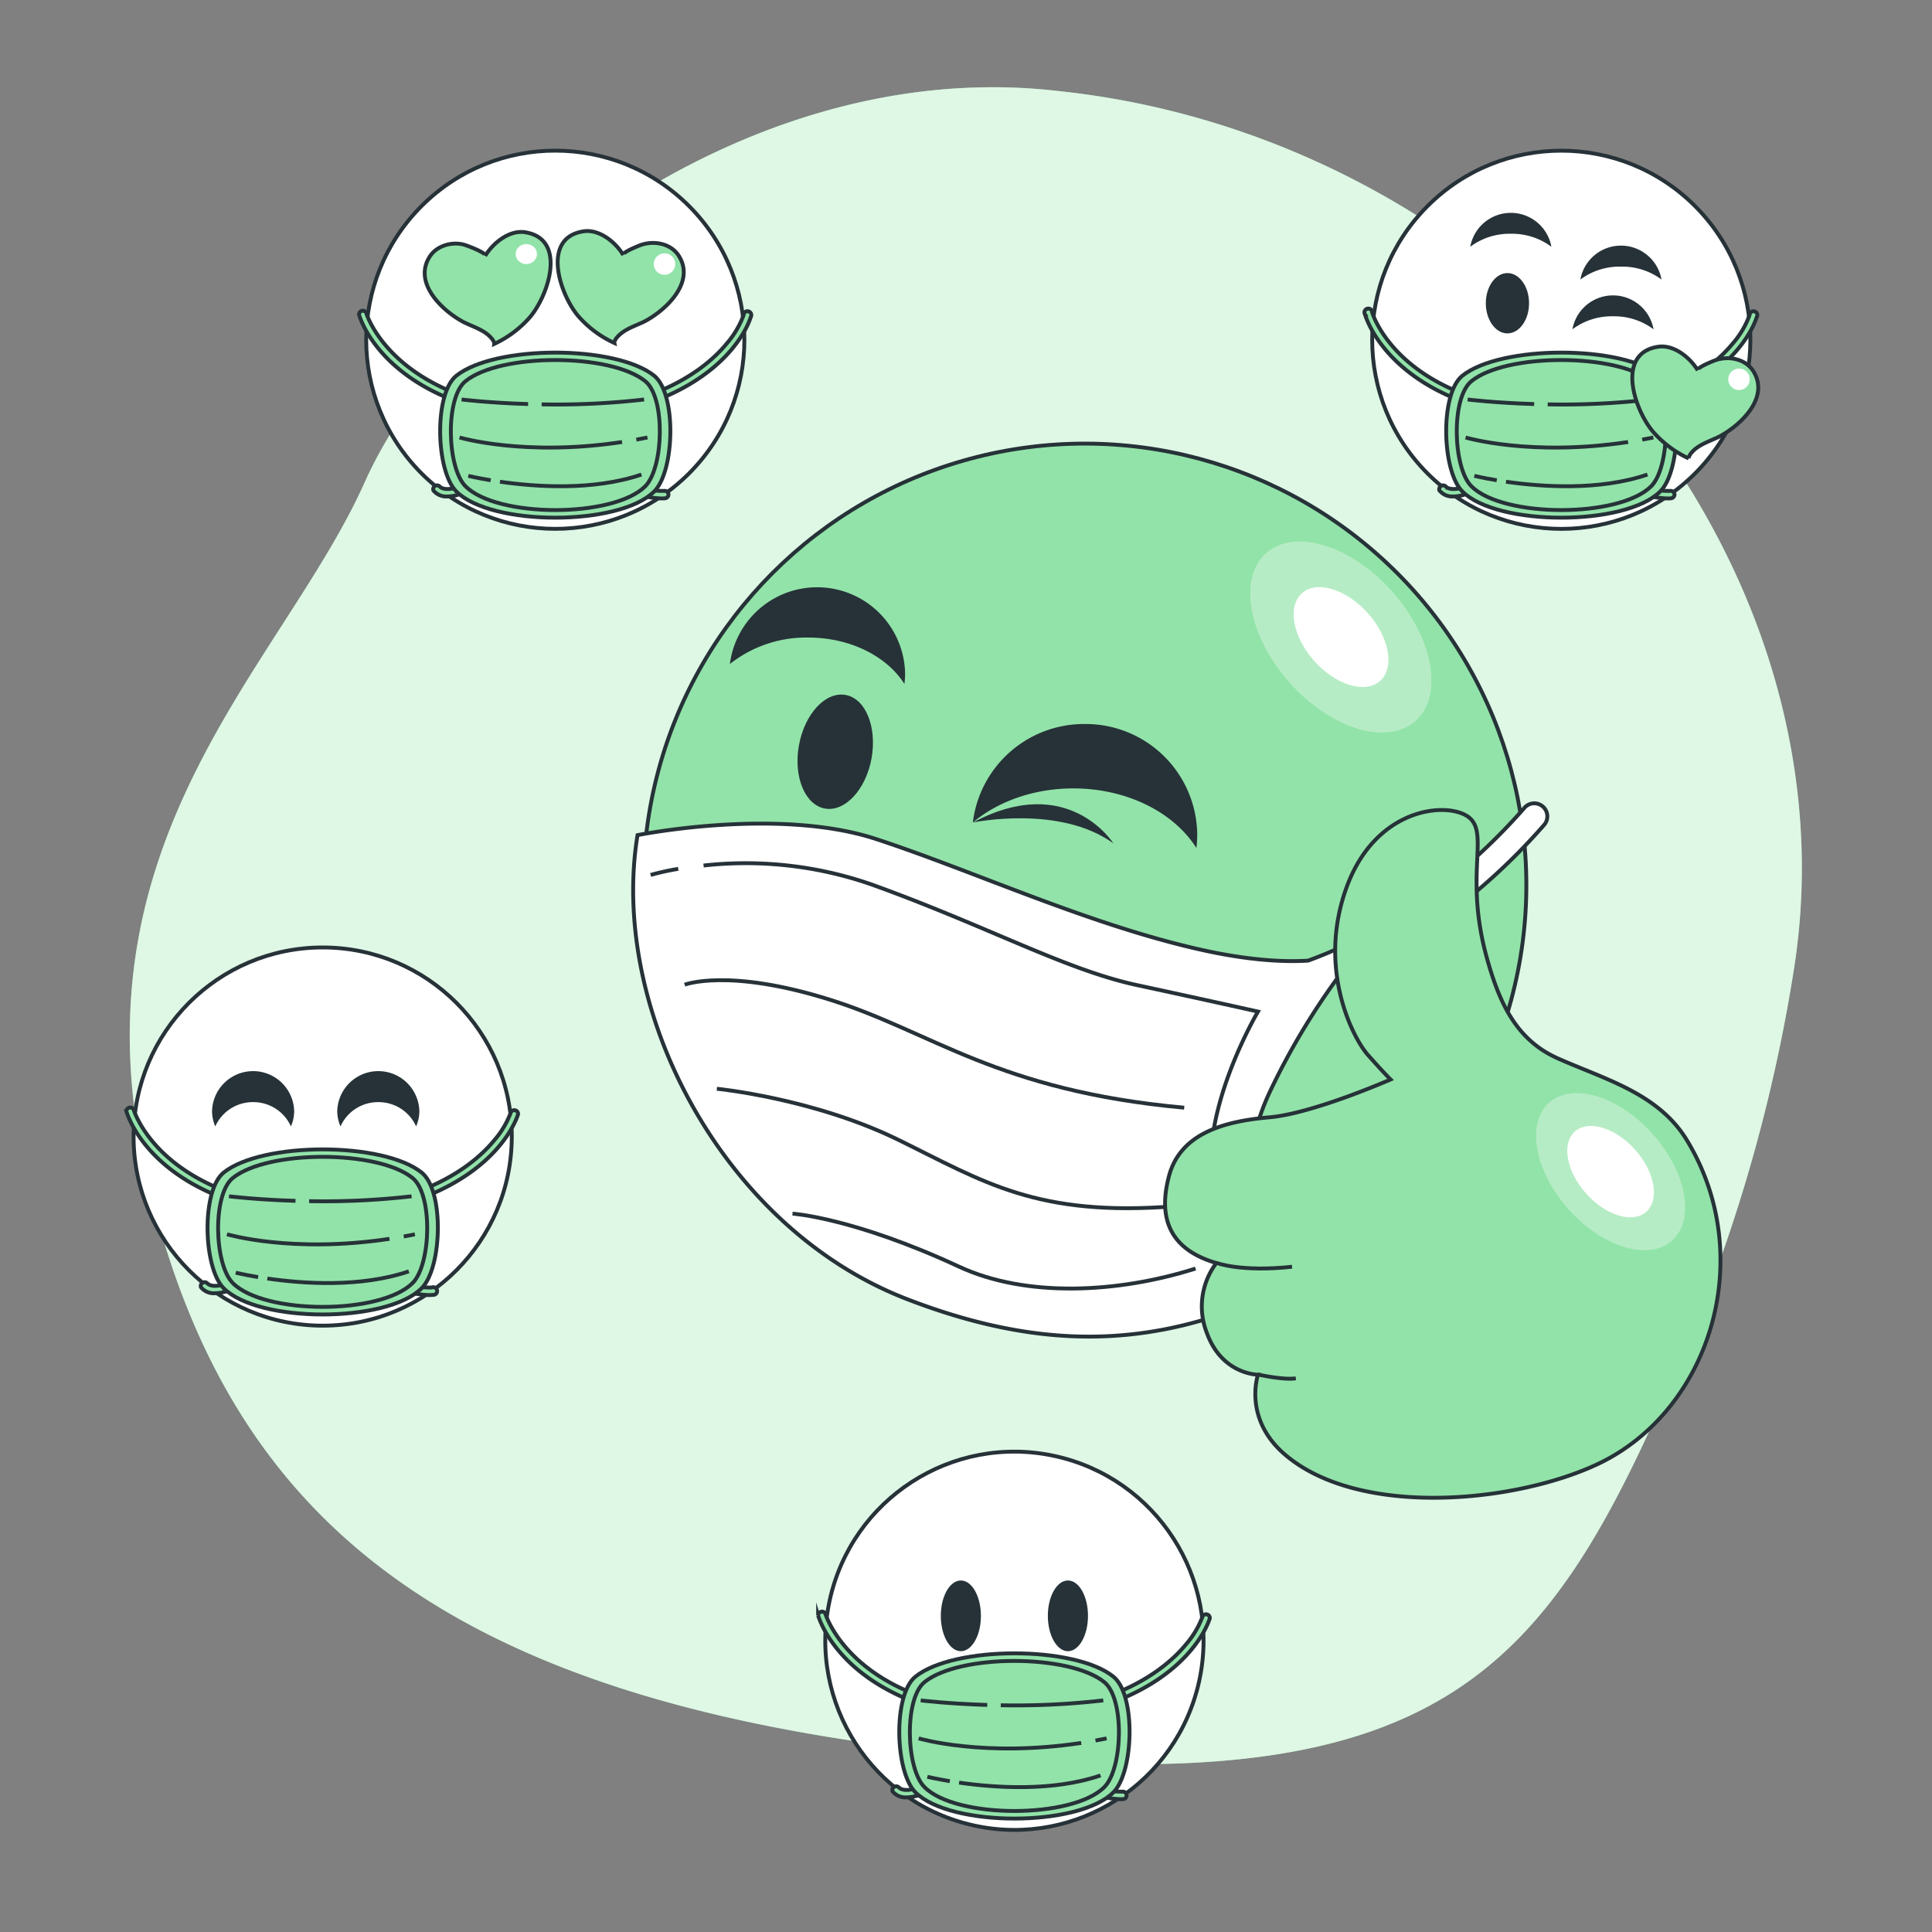 <svg xmlns="http://www.w3.org/2000/svg" viewBox="0 0 500 500"><rect x="0" y="0" width="500" height="500" fill="#808080" stroke="none"/><g id="background-simple"><path d="M464.31,250.58C480.93,144.25,392.23,37.07,275.75,23.76c-1.44-.17-2.9-.32-4.35-.47-81.38-8.08-155.77,54.08-177,101.5s-76.94,92.52-56.31,180.4S114.74,439.9,246.16,453.76,401.82,430,436.71,347.92A420.1,420.1,0,0,0,464.31,250.58Z" style="fill:#92E3A9"></path><path d="M464.31,250.58C480.93,144.25,392.23,37.07,275.75,23.76c-1.44-.17-2.9-.32-4.35-.47-81.38-8.08-155.77,54.08-177,101.5s-76.94,92.52-56.31,180.4S114.74,439.9,246.16,453.76,401.82,430,436.71,347.92A420.1,420.1,0,0,0,464.31,250.58Z" style="fill:#fff;opacity:0.7"></path></g><g id="emoji-5"><circle cx="404.06" cy="87.93" r="48.94" transform="translate(56.17 311.47) rotate(-45)" style="fill:#fff;stroke:#263238;stroke-miterlimit:10"></circle><path d="M378.92,104a.83.83,0,0,1-.34-.07c-21.06-7.85-25.15-22-25.31-22.55a1,1,0,1,1,1.85-.51c.05.19,4.09,13.79,24.13,21.27a1,1,0,0,1-.33,1.86Z" style="fill:#92E3A9;stroke:#263238;stroke-miterlimit:10"></path><path d="M429,104a1,1,0,0,1-.34-1.86c10.51-3.92,16.51-9.31,19.69-13.14a23.68,23.68,0,0,0,4.44-7.44,1,1,0,1,1,1.84.53c-.16.57-4.24,14-25.29,21.84A.86.86,0,0,1,429,104Z" style="fill:#92E3A9;stroke:#263238;stroke-miterlimit:10"></path><path d="M376.2,128.48a4.27,4.27,0,0,1-3.69-1.57,1,1,0,0,1,1.6-1.06c.06.08,1,1.26,4.07.4a1,1,0,0,1,1.18.67,1,1,0,0,1-.66,1.18A9.27,9.27,0,0,1,376.2,128.48Z" style="fill:#92E3A9;stroke:#263238;stroke-miterlimit:10"></path><path d="M431.58,129a23.9,23.9,0,0,1-5-.7.94.94,0,0,1-.7-1.16,1,1,0,0,1,1.16-.7,18.41,18.41,0,0,0,5.25.6,1,1,0,0,1,1.07.84,1,1,0,0,1-.83,1.07A7.49,7.49,0,0,1,431.58,129Z" style="fill:#92E3A9;stroke:#263238;stroke-miterlimit:10"></path><path d="M429.68,127.18c-9.06,9.06-42.18,9.06-51.24,0-5.29-5.29-5.82-25.23,0-29.93,10-8,41.28-8,51.24,0C435.5,102,435,121.89,429.68,127.18Z" style="fill:#92E3A9;stroke:#263238;stroke-miterlimit:10"></path><path d="M427.33,125.84c-8.23,8.22-38.31,8.22-46.54,0-4.8-4.81-5.28-22.91,0-27.18,9-7.31,37.49-7.31,46.54,0C432.61,102.93,432.13,121,427.33,125.84Z" style="fill:#92E3A9;stroke:#263238;stroke-miterlimit:10"></path><path d="M400.54,104.65a198.39,198.39,0,0,0,26.51-1.26" style="fill:none;stroke:#263238;stroke-miterlimit:10"></path><path d="M379.82,103.39s7,.87,17.22,1.18" style="fill:none;stroke:#263238;stroke-miterlimit:10"></path><path d="M425,113.78c.95-.18,1.91-.36,2.88-.56" style="fill:none;stroke:#263238;stroke-miterlimit:10"></path><path d="M379.29,113.22s16.76,5,42.06,1.17" style="fill:none;stroke:#263238;stroke-miterlimit:10"></path><path d="M389.75,124.67c9.08,1.31,24.12,2.41,36.61-1.86" style="fill:none;stroke:#263238;stroke-miterlimit:10"></path><path d="M381.56,123.15s2.2.55,5.8,1.14" style="fill:none;stroke:#263238;stroke-miterlimit:10"></path><path d="M417.44,81.86a17,17,0,0,1,10.5,3.36,10.67,10.67,0,0,0-21,0A17,17,0,0,1,417.44,81.86Z" style="fill:#263238"></path><path d="M391,60.5a17,17,0,0,1,10.5,3.36,10.67,10.67,0,0,0-21,0A17,17,0,0,1,391,60.5Z" style="fill:#263238"></path><path d="M419.46,69A17.05,17.05,0,0,1,430,72.34a10.67,10.67,0,0,0-21,0A17,17,0,0,1,419.46,69Z" style="fill:#263238"></path><path d="M395.72,78.48c0,4.3-2.51,7.8-5.6,7.8s-5.59-3.5-5.59-7.8,2.5-7.81,5.59-7.81S395.72,74.17,395.72,78.48Z" style="fill:#263238"></path><path d="M439.38,95.84c-.36-.68,4-2.41,4.47-2.58,3.45-1.24,7.89-.44,9.94,2.85,4.27,6.85-3.4,14-8.83,16.87-2,1-4.58,1.81-6.32,3.3s-1.61,2.36-1.61,2.36a27.7,27.7,0,0,1-8.92-6.57c-4.89-5.31-10.28-20.62,1-22.33C433.16,89.12,437.35,92.5,439.38,95.84Z" style="fill:#92E3A9;stroke:#263238;stroke-miterlimit:10"></path><path d="M452.81,98a2.77,2.77,0,1,1-2.76-2.6A2.68,2.68,0,0,1,452.81,98Z" style="fill:#fff"></path></g><g id="emoji-4"><circle cx="143.7" cy="87.93" r="48.94" transform="translate(-20.08 127.36) rotate(-45)" style="fill:#fff;stroke:#263238;stroke-miterlimit:10"></circle><path d="M118.56,104a.83.83,0,0,1-.34-.07C97.16,96.1,93.07,82,92.91,81.4a1,1,0,0,1,1.85-.51c0,.19,4.09,13.79,24.13,21.27a1,1,0,0,1-.33,1.86Z" style="fill:#92E3A9;stroke:#263238;stroke-miterlimit:10"></path><path d="M168.65,104a1,1,0,0,1-.34-1.86C178.82,98.24,184.82,92.85,188,89a23.68,23.68,0,0,0,4.44-7.44,1,1,0,1,1,1.84.53c-.16.57-4.24,14-25.29,21.84A.86.86,0,0,1,168.65,104Z" style="fill:#92E3A9;stroke:#263238;stroke-miterlimit:10"></path><path d="M115.84,128.48a4.27,4.27,0,0,1-3.69-1.57,1,1,0,0,1,1.6-1.06c.06.08,1,1.26,4.07.4a1,1,0,0,1,1.18.67,1,1,0,0,1-.66,1.18A9.27,9.27,0,0,1,115.84,128.48Z" style="fill:#92E3A9;stroke:#263238;stroke-miterlimit:10"></path><path d="M171.22,129a23.9,23.9,0,0,1-5-.7.94.94,0,0,1-.7-1.16,1,1,0,0,1,1.16-.7,18.41,18.41,0,0,0,5.25.6,1,1,0,0,1,1.07.84,1,1,0,0,1-.83,1.07A7.49,7.49,0,0,1,171.22,129Z" style="fill:#92E3A9;stroke:#263238;stroke-miterlimit:10"></path><path d="M169.32,127.18c-9.06,9.06-42.18,9.06-51.24,0-5.29-5.29-5.82-25.23,0-29.93,10-8,41.28-8,51.24,0C175.14,102,174.61,121.89,169.32,127.18Z" style="fill:#92E3A9;stroke:#263238;stroke-miterlimit:10"></path><path d="M167,125.84c-8.23,8.22-38.31,8.22-46.54,0-4.8-4.81-5.28-22.91,0-27.18,9-7.31,37.49-7.31,46.54,0C172.26,102.93,171.77,121,167,125.84Z" style="fill:#92E3A9;stroke:#263238;stroke-miterlimit:10"></path><path d="M140.18,104.65a198.39,198.39,0,0,0,26.51-1.26" style="fill:none;stroke:#263238;stroke-miterlimit:10"></path><path d="M119.46,103.39s7,.87,17.22,1.18" style="fill:none;stroke:#263238;stroke-miterlimit:10"></path><path d="M164.68,113.78c.95-.18,1.91-.36,2.88-.56" style="fill:none;stroke:#263238;stroke-miterlimit:10"></path><path d="M118.93,113.22s16.76,5,42.06,1.17" style="fill:none;stroke:#263238;stroke-miterlimit:10"></path><path d="M129.39,124.67c9.08,1.31,24.12,2.41,36.61-1.86" style="fill:none;stroke:#263238;stroke-miterlimit:10"></path><path d="M121.2,123.15s2.2.55,5.8,1.14" style="fill:none;stroke:#263238;stroke-miterlimit:10"></path><path d="M125.57,66.22c.4-.81-4.9-2.75-5.56-2.92-3.18-.81-7.06.31-8.85,3.19-4.28,6.85,3.4,14,8.82,16.87,2,1,4.59,1.81,6.33,3.3S127.92,89,127.92,89a27.82,27.82,0,0,0,8.92-6.57c4.88-5.31,10.27-20.62-1-22.33C131.78,59.5,127.6,62.88,125.57,66.22Z" style="fill:#92E3A9;stroke:#263238;stroke-miterlimit:10"></path><path d="M161.3,66c-.36-.68,4-2.4,4.47-2.57,3.45-1.25,7.89-.45,9.94,2.84,4.27,6.85-3.41,14-8.83,16.88-2,1-4.58,1.8-6.32,3.29S159,88.77,159,88.77A27.7,27.7,0,0,1,150,82.2c-4.89-5.3-10.28-20.61,1-22.33C155.08,59.25,159.27,62.63,161.3,66Z" style="fill:#92E3A9;stroke:#263238;stroke-miterlimit:10"></path><path d="M174.73,68.17A2.77,2.77,0,1,1,172,65.58,2.68,2.68,0,0,1,174.73,68.17Z" style="fill:#fff"></path><ellipse cx="136.21" cy="65.75" rx="2.76" ry="2.59" style="fill:#fff"></ellipse></g><g id="emoji-3"><circle cx="83.51" cy="294.14" r="48.94" style="fill:#fff;stroke:#263238;stroke-miterlimit:10"></circle><path d="M58.36,310.23a1,1,0,0,1-.33-.06c-21.07-7.86-25.15-22-25.32-22.56a1,1,0,0,1,1.85-.5c.06.18,4.09,13.78,24.14,21.26a1,1,0,0,1-.34,1.86Z" style="fill:#92E3A9;stroke:#263238;stroke-miterlimit:10"></path><path d="M108.46,310.23a1,1,0,0,1-.34-1.86c10.51-3.92,16.51-9.31,19.69-13.14a23.39,23.39,0,0,0,4.43-7.44,1,1,0,0,1,1.85.53c-.16.57-4.24,14-25.3,21.85A1,1,0,0,1,108.46,310.23Z" style="fill:#92E3A9;stroke:#263238;stroke-miterlimit:10"></path><path d="M55.65,334.69A4.31,4.31,0,0,1,52,333.13a1,1,0,0,1,1.59-1.07c.07.09,1,1.26,4.07.41a1,1,0,1,1,.52,1.84A9.15,9.15,0,0,1,55.65,334.69Z" style="fill:#92E3A9;stroke:#263238;stroke-miterlimit:10"></path><path d="M111,335.17a24.65,24.65,0,0,1-5-.7,1,1,0,0,1-.69-1.16.94.94,0,0,1,1.16-.7,19.1,19.1,0,0,0,5.25.6,1,1,0,1,1,.24,1.9A7.59,7.59,0,0,1,111,335.17Z" style="fill:#92E3A9;stroke:#263238;stroke-miterlimit:10"></path><path d="M109.13,333.39c-9.06,9.06-42.19,9.06-51.25,0-5.29-5.29-5.82-25.22,0-29.93,10-8,41.28-8,51.25,0C115,308.17,114.42,328.1,109.13,333.39Z" style="fill:#92E3A9;stroke:#263238;stroke-miterlimit:10"></path><path d="M106.78,332.05c-8.23,8.23-38.32,8.23-46.54,0-4.81-4.8-5.29-22.91,0-27.18,9.05-7.31,37.49-7.31,46.54,0C112.06,309.14,111.58,327.25,106.78,332.05Z" style="fill:#92E3A9;stroke:#263238;stroke-miterlimit:10"></path><path d="M80,310.86a198.54,198.54,0,0,0,26.52-1.26" style="fill:none;stroke:#263238;stroke-miterlimit:10"></path><path d="M59.26,309.6s7,.87,17.22,1.18" style="fill:none;stroke:#263238;stroke-miterlimit:10"></path><path d="M104.49,320c1-.17,1.91-.36,2.88-.56" style="fill:none;stroke:#263238;stroke-miterlimit:10"></path><path d="M58.74,319.43s16.75,5,42.06,1.18" style="fill:none;stroke:#263238;stroke-miterlimit:10"></path><path d="M69.19,330.88c9.09,1.32,24.12,2.41,36.61-1.86" style="fill:none;stroke:#263238;stroke-miterlimit:10"></path><path d="M61,329.37s2.2.54,5.8,1.14" style="fill:none;stroke:#263238;stroke-miterlimit:10"></path><path d="M65.5,285.23a10.64,10.64,0,0,1,9.79,6.28,10,10,0,0,0,.84-4,10.63,10.63,0,0,0-21.25,0,10.17,10.17,0,0,0,.83,4A10.65,10.65,0,0,1,65.5,285.23Z" style="fill:#263238"></path><path d="M97.91,285.23a10.63,10.63,0,0,1,9.78,6.28,10,10,0,0,0,.84-4,10.63,10.63,0,0,0-21.25,0,10,10,0,0,0,.84,4A10.64,10.64,0,0,1,97.91,285.23Z" style="fill:#263238"></path></g><g id="emoji-2"><circle cx="262.52" cy="424.6" r="48.94" transform="translate(-207.87 591.74) rotate(-77.83)" style="fill:#fff;stroke:#263238;stroke-miterlimit:10"></circle><ellipse cx="248.67" cy="418.18" rx="5.19" ry="9.15" style="fill:#263238"></ellipse><path d="M281.57,418.18c0,5.05-2.33,9.15-5.19,9.15s-5.2-4.1-5.2-9.15,2.33-9.15,5.2-9.15S281.57,413.12,281.57,418.18Z" style="fill:#263238"></path><path d="M237.38,440.69a1,1,0,0,1-.33-.06c-21.07-7.86-25.15-22-25.32-22.56a1,1,0,0,1,1.85-.51c.06.19,4.09,13.79,24.14,21.27a1,1,0,0,1-.34,1.86Z" style="fill:#92E3A9;stroke:#263238;stroke-miterlimit:10"></path><path d="M287.47,440.69a1,1,0,0,1-.33-1.86c10.51-3.92,16.51-9.31,19.69-13.14a23.63,23.63,0,0,0,4.43-7.44,1,1,0,0,1,1.85.53c-.17.57-4.24,14-25.3,21.85A1,1,0,0,1,287.47,440.69Z" style="fill:#92E3A9;stroke:#263238;stroke-miterlimit:10"></path><path d="M234.67,465.15a4.27,4.27,0,0,1-3.69-1.57,1,1,0,0,1,1.59-1.06c.07.09,1,1.26,4.07.41a1,1,0,1,1,.52,1.84A9.2,9.2,0,0,1,234.67,465.15Z" style="fill:#92E3A9;stroke:#263238;stroke-miterlimit:10"></path><path d="M290,465.63a24.65,24.65,0,0,1-5-.7,1,1,0,0,1-.69-1.17,1,1,0,0,1,1.16-.69,19.1,19.1,0,0,0,5.25.6,1,1,0,0,1,.24,1.9A7.59,7.59,0,0,1,290,465.63Z" style="fill:#92E3A9;stroke:#263238;stroke-miterlimit:10"></path><path d="M288.15,463.85c-9.06,9.06-42.19,9.06-51.25,0-5.29-5.29-5.82-25.23,0-29.93,10-8.05,41.28-8.05,51.25,0C294,438.62,293.44,458.56,288.15,463.85Z" style="fill:#92E3A9;stroke:#263238;stroke-miterlimit:10"></path><path d="M285.79,462.51c-8.22,8.23-38.31,8.23-46.53,0-4.81-4.8-5.29-22.91,0-27.18,9-7.31,37.49-7.31,46.53,0C291.08,439.6,290.6,457.71,285.79,462.51Z" style="fill:#92E3A9;stroke:#263238;stroke-miterlimit:10"></path><path d="M259,441.32a198.54,198.54,0,0,0,26.52-1.26" style="fill:none;stroke:#263238;stroke-miterlimit:10"></path><path d="M238.28,440.06s7,.87,17.22,1.18" style="fill:none;stroke:#263238;stroke-miterlimit:10"></path><path d="M283.51,450.45c.95-.17,1.91-.36,2.88-.56" style="fill:none;stroke:#263238;stroke-miterlimit:10"></path><path d="M237.76,449.89s16.75,5,42.06,1.18" style="fill:none;stroke:#263238;stroke-miterlimit:10"></path><path d="M248.21,461.34c9.09,1.31,24.12,2.41,36.61-1.86" style="fill:none;stroke:#263238;stroke-miterlimit:10"></path><path d="M240,459.83s2.21.54,5.81,1.14" style="fill:none;stroke:#263238;stroke-miterlimit:10"></path></g><g id="emoji-1"><circle cx="280.75" cy="229.07" r="114.27" transform="translate(-79.75 265.62) rotate(-45)" style="fill:#92E3A9;stroke:#263238;stroke-miterlimit:10"></circle><path d="M399.28,208.73a3.36,3.36,0,0,0-4.74.32c-21.86,25-45.14,35.64-56,39.56-6.29.38-15-.06-26.64-2.58-29.38-6.37-59.74-20.57-85.21-28.9s-61.7-1-61.7-1c-7.35,45,21.88,101.52,69.54,120,30.36,11.75,55.82,12.73,81.78,3.92,13.18-4.48,39.17-17.14,41.62-21.55s-2.45-3.43-2.45-3.43c-6.36,5.39-21.06,13.72-25.46,11.27s-11.76-21.55-1.47-43.59a182,182,0,0,1,17.79-29.91c12.81-5.36,33.47-16.72,53.29-39.37A3.36,3.36,0,0,0,399.28,208.73Z" style="fill:#fff;stroke:#263238;stroke-miterlimit:10"></path><path d="M316.51,320.77a22.34,22.34,0,0,0,6.12,8.51" style="fill:none;stroke:#263238;stroke-miterlimit:10"></path><path d="M182.08,224a99,99,0,0,1,43.59,4.94c29.87,10.77,50,22,68.56,26s31.34,6.86,31.34,6.86-12.24,20.56-12.24,39.17c0,7.64.9,13.21,2.24,17.37" style="fill:none;stroke:#263238;stroke-miterlimit:10"></path><path d="M168.38,226.44a65.29,65.29,0,0,1,7.15-1.58" style="fill:none;stroke:#263238;stroke-miterlimit:10"></path><path d="M177.19,254.84s11.26-4.41,37.71,3.92,43.09,23.5,91.57,27.91" style="fill:none;stroke:#263238;stroke-miterlimit:10"></path><path d="M185.52,281.77s25,2.45,47,13.23,35.75,20.07,72,17.14" style="fill:none;stroke:#263238;stroke-miterlimit:10"></path><path d="M205.1,314.09s15.67,1,43.1,13.72c17.42,8.08,41.13,6.85,61.21.49" style="fill:none;stroke:#263238;stroke-miterlimit:10"></path><path d="M225.56,196.25c-1.48,8.12-6.88,13.93-12.07,13s-8.2-8.29-6.72-16.4,6.87-13.93,12.06-13S227,188.13,225.56,196.25Z" style="fill:#263238"></path><path d="M209.2,165c10.93,0,20.38,4.92,24.86,12a21.7,21.7,0,0,0,.18-2.69,22.77,22.77,0,0,0-45.35-2.46A31.75,31.75,0,0,1,209.2,165Z" style="fill:#263238"></path><ellipse cx="347.01" cy="164.87" rx="17.76" ry="29.07" transform="translate(-21.78 272.54) rotate(-41.69)" style="fill:#fff;opacity:0.33"></ellipse><path d="M354,158.69c5.58,6.27,7,14.12,3.17,17.53s-11.46,1.1-17.05-5.17-7-14.12-3.17-17.53S348.36,152.42,354,158.69Z" style="fill:#fff"></path><path d="M280.77,187.37a29,29,0,0,0-29,25.49c6.47-5.42,15.73-8.82,26-8.82,14,0,26.11,6.3,31.86,15.43a30.15,30.15,0,0,0,.21-3.45A28.89,28.89,0,0,0,280.77,187.37Z" style="fill:#263238"></path><path d="M288.15,218.27s-11.68-18.6-36.34-5.41C251.81,212.86,274.25,208.16,288.15,218.27Z" style="fill:#263238"></path><path d="M400.87,272.77c-9.36-5.21-13.19-14.56-16.05-24.78-5.87-21.06.49-31.83-4.4-36.24s-24-3.43-31.83,17.63S350.06,268.55,354,273s5.88,6.37,5.88,6.37-20.08,8.81-31.34,9.79-23,3.92-26,15.18.49,19.1,12.25,22.53A18.67,18.67,0,0,0,312.35,345c3.92,10.77,13.22,10.77,13.22,10.77s-3.92,11.26,6.86,20.57c19.18,16.57,59.81,12.67,81.29,2.45C442.59,365,455,325.36,436.55,295.06c-7.38-12.13-21.25-15.74-33.46-21.18Q401.94,273.35,400.87,272.77Z" style="fill:#92E3A9;stroke:#263238;stroke-miterlimit:10"></path><path d="M314.8,326.83s6.36,2.45,19.58,1" style="fill:none;stroke:#263238;stroke-miterlimit:10"></path><path d="M325.57,355.72s6.37,1.47,9.79,1" style="fill:none;stroke:#263238;stroke-miterlimit:10"></path><ellipse cx="416.82" cy="303.23" rx="14.61" ry="23.9" transform="translate(-96.12 354.01) rotate(-41.69)" style="fill:#fff;opacity:0.33"></ellipse><ellipse cx="416.82" cy="303.23" rx="8.5" ry="13.9" transform="translate(-96.12 354) rotate(-41.69)" style="fill:#fff"></ellipse></g></svg>